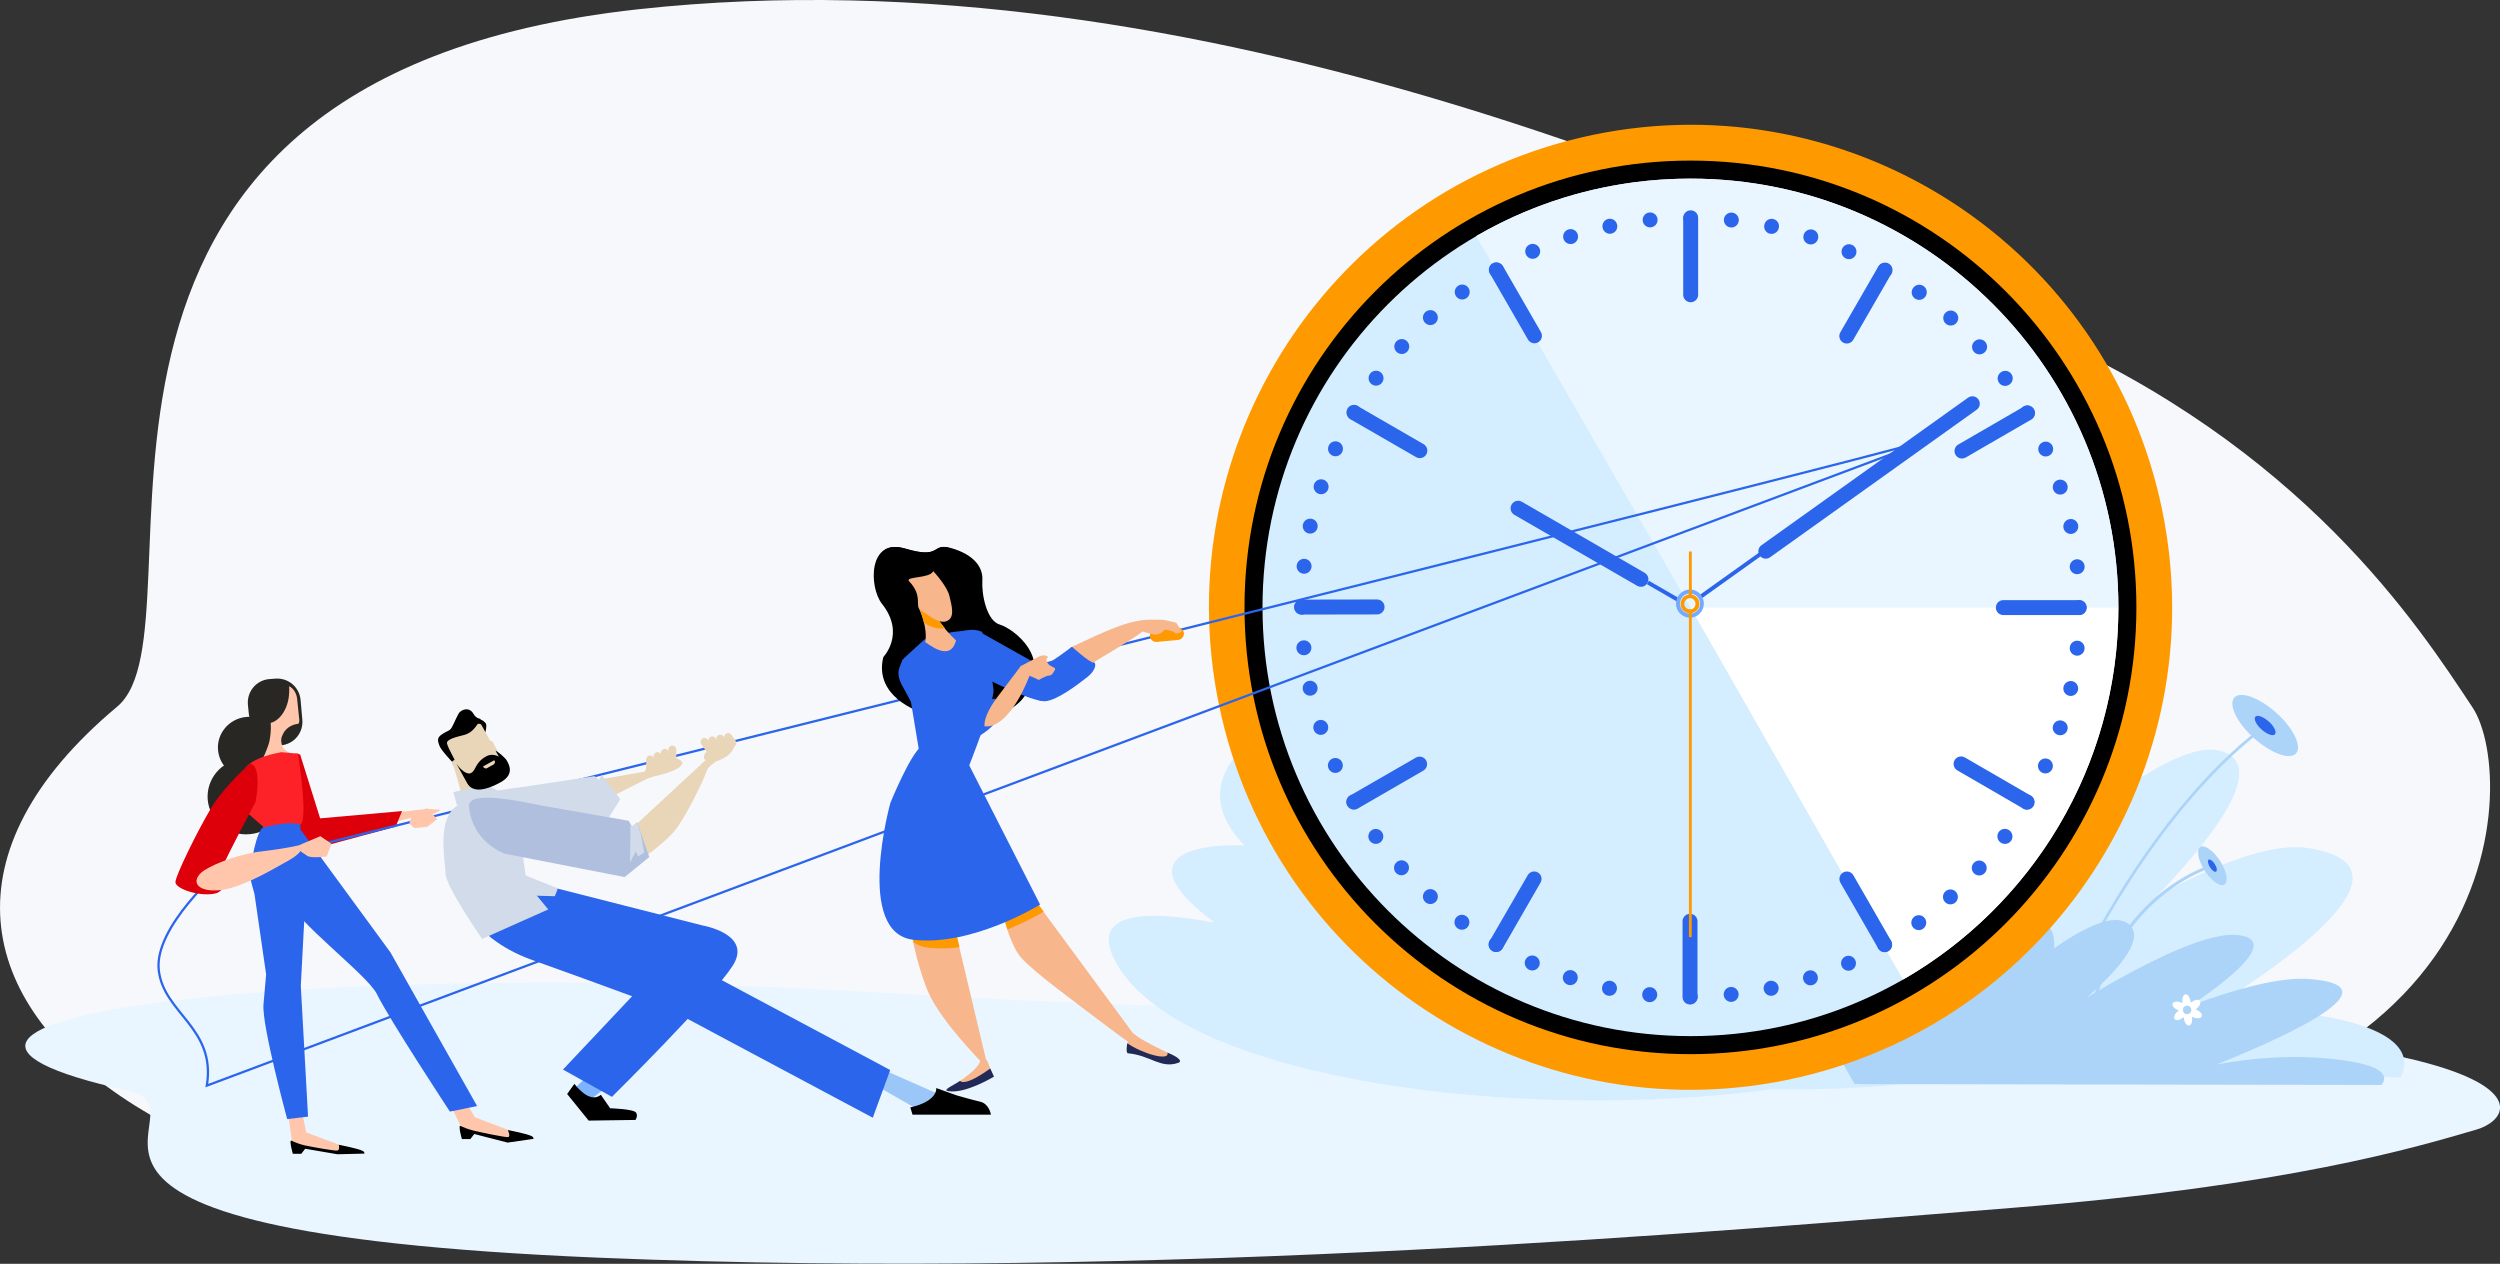 <svg width="362" height="183" viewBox="0 0 362 183" fill="none" xmlns="http://www.w3.org/2000/svg">
<rect x="0" y="0" width="362" height="183" fill="#333333" stroke="none"/>
<g clip-path="url(#clip0_41_6294)">
<path d="M275.808 164.78C250.66 163.92 172.639 162.486 124.535 171.947C35.355 189.434 -33.192 144.266 16.978 102.314C30.999 90.592 -1.367 11.595 92.456 1.338C174.801 -7.645 255.302 30.898 294.408 47.781C333.514 64.663 350.237 90.688 358.026 102.442C364.894 112.762 363.749 167.806 275.808 164.78Z" fill="#F7F8FC"/>
<path d="M281.086 148.056C255.937 147.833 178.075 146.846 130.798 143.915C43.144 138.468 -28.455 147.578 18.567 157.931C31.698 160.83 -6.2 178.222 86.574 182.108C168.028 185.516 251.041 178.094 291.228 174.909C331.415 171.724 349.95 166.086 358.566 163.569C366.133 161.339 368.931 148.821 281.086 148.056Z" fill="#E9F6FF"/>
<path d="M286.745 140.475C296.601 134.359 289.034 131.429 279.909 130.855C284.424 126.236 281.785 121.363 271.007 115.342C266.175 112.635 260.197 113.591 254.316 116.234C249.992 106.296 244.046 99.288 236.956 102.378C231.106 104.926 226.719 108.207 223.953 111.839C222.172 110.915 220.265 110.023 218.198 109.195C213.715 107.379 210.345 108.303 207.897 110.915C199.186 104.544 190.284 100.562 184.942 104.162C175.659 110.437 174.323 116.203 180.173 122.414C171.08 122.127 164.181 124.93 175.881 133.595C165.103 131.556 157.377 132.257 161.829 139.774C171.78 156.498 220.138 162.55 256.446 157.74C279.305 157.963 298.381 154.65 302.197 146.75C305.026 140.953 297.046 139.679 286.65 140.411L286.745 140.475Z" fill="#D4EDFF"/>
<path d="M347.597 156.052C349.251 152.771 347.28 149.776 339.681 147.833C331.351 145.731 323.371 146.432 316.821 148.152C332.4 138.755 350.618 125.345 334.181 122.796C329.062 122 321.114 124.962 312.275 129.804C322.195 119.452 327.727 110.787 321.813 108.812C316.345 106.965 304.994 115.215 292.881 126.332C299.812 116.84 303.882 108.462 300.861 104.257C298.413 100.817 293.04 104.321 286.808 111.042C287.158 104.863 285.314 101.04 280.958 101.55C276.857 102.028 273.455 109.035 270.975 117.477C267.224 103.939 256.986 95.243 246.494 98.715C234.159 102.824 243.601 135.283 248.879 150.764L347.566 156.052H347.597Z" fill="#D4EDFF"/>
<path d="M344.832 157.135C346.072 155.542 344.546 154.172 338.632 153.44C332.178 152.643 326.042 153.185 320.955 154.141C332.909 149.331 346.835 142.578 334.117 141.749C330.143 141.495 324.039 143.087 317.267 145.572C324.834 140.443 328.999 136.239 324.42 135.442C320.16 134.71 311.48 138.883 302.229 144.393C307.506 139.743 310.558 135.697 308.206 133.786C306.266 132.225 302.165 134.009 297.428 137.322C297.65 134.391 296.188 132.639 292.818 132.99C289.67 133.308 287.095 136.685 285.283 140.73C282.262 134.423 274.282 130.569 266.207 132.48C256.732 134.71 264.331 149.808 268.559 156.976L344.864 157.103L344.832 157.135Z" fill="#ACD4F8"/>
<path d="M297.364 148.407L296.982 148.248C300.957 139.169 307.729 126.014 317.394 114.897C323.18 108.271 327.313 105.468 327.377 105.436L327.599 105.786C327.599 105.786 323.435 108.59 317.68 115.183C312.37 121.267 304.517 132.002 297.332 148.407H297.364Z" fill="#ACD4F8"/>
<path d="M302.864 147.26L302.451 147.165C304.422 137.831 309.159 132.321 312.784 129.39C316.726 126.173 320.223 125.185 320.287 125.154L320.414 125.568C320.414 125.568 316.917 126.555 313.07 129.741C309.509 132.639 304.835 138.054 302.896 147.292L302.864 147.26Z" fill="#ACD4F8"/>
<path d="M329.634 103.238C332.114 105.468 333.354 108.112 332.464 109.099C331.574 110.087 328.839 109.099 326.36 106.869C323.88 104.64 322.64 101.996 323.53 101.008C324.42 100.021 327.154 101.008 329.634 103.238Z" fill="#ACD4F8"/>
<path d="M328.521 104.48C329.316 105.181 329.698 106.041 329.412 106.328C329.125 106.646 328.267 106.328 327.472 105.627C326.677 104.926 326.296 104.066 326.582 103.78C326.868 103.461 327.727 103.78 328.521 104.48Z" fill="#2B65EC"/>
<path d="M321.463 124.644C322.417 126.141 322.703 127.702 322.099 128.084C321.495 128.466 320.223 127.574 319.238 126.077C318.284 124.58 317.998 123.019 318.602 122.637C319.206 122.255 320.478 123.147 321.463 124.644Z" fill="#ACD4F8"/>
<path d="M320.7 125.122C321.018 125.599 321.082 126.077 320.891 126.205C320.7 126.332 320.287 126.045 320.001 125.568C319.715 125.09 319.619 124.612 319.81 124.485C320.001 124.357 320.414 124.644 320.7 125.122Z" fill="#2B65EC"/>
<path d="M315.391 146.4C315.391 146.4 315.486 146.336 315.518 146.304C315.518 146.304 315.486 146.304 315.455 146.304C314.851 146.081 314.469 145.635 314.596 145.317C314.723 144.998 315.296 144.935 315.868 145.19C315.932 145.19 315.963 145.221 316.027 145.253C316.027 145.253 316.027 145.221 316.027 145.19C315.932 144.552 316.122 144.011 316.44 143.979C316.758 143.915 317.108 144.393 317.203 145.03C317.203 145.094 317.203 145.126 317.203 145.19C317.203 145.19 317.235 145.19 317.267 145.158C317.776 144.775 318.316 144.648 318.539 144.903C318.729 145.158 318.539 145.699 318.03 146.081C317.998 146.113 317.935 146.145 317.903 146.177C317.903 146.177 317.935 146.177 317.966 146.177C318.57 146.4 318.92 146.846 318.825 147.164C318.698 147.483 318.125 147.547 317.553 147.292C317.489 147.292 317.458 147.26 317.394 147.228C317.394 147.228 317.394 147.26 317.394 147.292C317.489 147.929 317.299 148.47 316.981 148.502C316.663 148.566 316.313 148.088 316.218 147.451C316.218 147.387 316.218 147.356 316.218 147.292C316.218 147.292 316.186 147.292 316.154 147.324C315.645 147.706 315.105 147.833 314.882 147.579C314.692 147.324 314.882 146.782 315.391 146.4ZM316.79 146.846C317.14 146.782 317.362 146.464 317.299 146.145C317.235 145.795 316.917 145.572 316.599 145.635C316.249 145.699 316.027 146.018 316.091 146.336C316.154 146.687 316.472 146.91 316.79 146.846Z" fill="white"/>
<path d="M260.665 155.958C298.16 147.174 321.45 109.6 312.683 72.033C303.916 34.466 266.413 11.133 228.917 19.916C191.421 28.7 168.132 66.274 176.899 103.841C185.666 141.408 223.169 164.741 260.665 155.958Z" fill="#FF9900"/>
<path d="M309.35 87.948C309.35 123.656 280.45 152.643 244.778 152.643C209.105 152.643 180.205 123.688 180.205 87.948C180.205 52.208 209.105 23.253 244.778 23.253C280.45 23.253 309.35 52.208 309.35 87.948Z" fill="black"/>
<path d="M306.743 87.948C306.743 122.255 278.988 150.031 244.778 150.031C210.568 150.031 182.812 122.223 182.812 87.948C182.812 53.674 210.568 25.865 244.778 25.865C278.988 25.865 306.743 53.674 306.743 87.948Z" fill="#D4EDFF"/>
<path d="M306.743 87.948C306.743 53.642 278.988 25.865 244.778 25.865C233.459 25.865 222.872 28.891 213.748 34.179L244.778 87.948H306.743Z" fill="#E9F6FF"/>
<path d="M244.778 87.948L275.554 141.845C294.185 131.142 306.743 111.01 306.743 87.948H244.778Z" fill="white"/>
<path d="M243.729 31.535C243.729 32.132 244.212 32.618 244.809 32.618C245.406 32.618 245.89 32.132 245.89 31.535C245.89 30.938 245.406 30.452 244.809 30.452C244.212 30.452 243.729 30.938 243.729 31.535Z" fill="#2B65EC"/>
<path d="M245.89 42.686V31.692C245.89 31.095 245.406 30.611 244.809 30.611C244.212 30.611 243.729 31.095 243.729 31.692V42.686C243.729 43.283 244.212 43.767 244.809 43.767C245.406 43.767 245.89 43.283 245.89 42.686Z" fill="#2B65EC"/>
<path d="M223.127 48.086C223.425 48.603 223.247 49.265 222.73 49.564C222.211 49.863 221.548 49.685 221.25 49.166L215.781 39.672C215.483 39.154 215.661 38.492 216.178 38.193C216.697 37.894 217.359 38.072 217.658 38.591L223.127 48.086Z" fill="#2B65EC"/>
<path d="M206.133 64.312C206.651 64.612 206.829 65.274 206.531 65.792C206.232 66.312 205.568 66.491 205.049 66.191L195.564 60.723C195.037 60.419 194.86 59.745 195.17 59.222C195.475 58.707 196.137 58.533 196.655 58.833L206.133 64.312Z" fill="#2B65EC"/>
<path d="M199.398 86.803L188.465 86.822C187.867 86.823 187.383 87.309 187.384 87.907C187.385 88.505 187.871 88.989 188.469 88.988L199.402 88.969C200 88.968 200.484 88.482 200.483 87.884C200.482 87.286 199.996 86.802 199.398 86.803Z" fill="#2B65EC"/>
<path d="M205.017 109.705C205.536 109.406 206.2 109.584 206.499 110.104C206.797 110.623 206.62 111.285 206.102 111.584L196.623 117.064C196.105 117.363 195.443 117.19 195.138 116.675C194.829 116.152 195.006 115.477 195.532 115.173L205.017 109.705Z" fill="#2B65EC"/>
<path d="M221.219 126.723C221.517 126.209 222.176 126.035 222.688 126.336C223.195 126.634 223.367 127.284 223.073 127.793L217.594 137.307C217.296 137.825 216.633 138.003 216.116 137.704C215.598 137.405 215.421 136.743 215.72 136.225L221.219 126.723Z" fill="#2B65EC"/>
<path d="M245.795 144.363V133.402C245.795 132.805 245.311 132.321 244.714 132.321C244.117 132.321 243.633 132.805 243.633 133.402V144.363C243.633 144.96 244.117 145.444 244.714 145.444C245.311 145.444 245.795 144.96 245.795 144.363Z" fill="#2B65EC"/>
<path d="M273.828 136.228L268.363 126.733C268.065 126.216 267.404 126.038 266.887 126.337C266.37 126.636 266.192 127.298 266.49 127.815L271.955 137.31C272.253 137.827 272.913 138.005 273.431 137.706C273.948 137.407 274.126 136.745 273.828 136.228Z" fill="#2B65EC"/>
<path d="M283.419 111.552C282.903 111.252 282.725 110.591 283.023 110.073C283.322 109.553 283.987 109.375 284.506 109.676L294.012 115.183C294.529 115.482 294.706 116.144 294.409 116.661C294.109 117.181 293.445 117.36 292.926 117.059L283.419 111.552Z" fill="#2B65EC"/>
<path d="M301.018 86.897H290.085C289.487 86.897 289.002 87.382 289.002 87.98C289.002 88.578 289.487 89.063 290.085 89.063H301.018C301.616 89.063 302.101 88.578 302.101 87.98C302.101 87.382 301.616 86.897 301.018 86.897Z" fill="#2B65EC"/>
<path d="M293.047 58.873L283.552 64.372C283.035 64.672 282.858 65.335 283.157 65.852C283.455 66.37 284.117 66.547 284.634 66.248L294.129 60.749C294.646 60.449 294.824 59.786 294.525 59.269C294.226 58.751 293.564 58.574 293.047 58.873Z" fill="#2B65EC"/>
<path d="M271.952 38.633L266.479 48.122C266.18 48.64 266.358 49.302 266.874 49.601C267.391 49.9 268.052 49.723 268.351 49.206L273.824 39.716C274.122 39.199 273.945 38.537 273.428 38.238C272.911 37.938 272.25 38.115 271.952 38.633Z" fill="#2B65EC"/>
<path d="M237.862 31.955C237.924 32.549 238.456 32.982 239.049 32.919C239.643 32.857 240.074 32.323 240.012 31.729C239.95 31.136 239.418 30.703 238.824 30.765C238.23 30.827 237.8 31.361 237.862 31.955Z" fill="#2B65EC"/>
<path d="M234.163 32.56C234.283 33.138 233.914 33.705 233.336 33.828C232.755 33.951 232.184 33.579 232.063 32.998L232.056 32.963C231.935 32.385 232.305 31.818 232.883 31.695C233.464 31.572 234.034 31.944 234.156 32.526L234.163 32.56Z" fill="#2B65EC"/>
<path d="M226.396 34.593C226.58 35.161 227.191 35.473 227.759 35.287C228.326 35.102 228.636 34.49 228.451 33.922C228.266 33.354 227.656 33.042 227.088 33.228C226.521 33.413 226.211 34.026 226.396 34.593Z" fill="#2B65EC"/>
<path d="M220.947 36.836C221.19 37.382 221.829 37.628 222.375 37.385C222.92 37.141 223.164 36.5 222.922 35.954C222.679 35.409 222.039 35.163 221.494 35.406C220.949 35.65 220.704 36.291 220.947 36.836Z" fill="#2B65EC"/>
<path d="M217.603 38.542C217.897 39.054 217.724 39.708 217.215 40.007C216.704 40.307 216.046 40.137 215.744 39.627L215.732 39.607C215.427 39.091 215.601 38.426 216.12 38.126C216.635 37.829 217.294 38.006 217.591 38.522L217.603 38.542Z" fill="#2B65EC"/>
<path d="M212.604 41.65C212.954 42.133 212.848 42.809 212.366 43.161C211.882 43.513 211.204 43.405 210.853 42.921C210.502 42.438 210.609 41.762 211.091 41.411C211.574 41.059 212.252 41.166 212.604 41.65Z" fill="#2B65EC"/>
<path d="M206.316 46.713C206.715 47.158 207.398 47.194 207.842 46.794C208.286 46.394 208.322 45.709 207.923 45.265C207.524 44.82 206.84 44.784 206.396 45.184C205.953 45.584 205.917 46.269 206.316 46.713Z" fill="#2B65EC"/>
<path d="M203.71 49.382C204.145 49.783 204.177 50.46 203.781 50.9C203.385 51.342 202.705 51.381 202.26 50.988C201.81 50.59 201.771 49.901 202.173 49.454C202.576 49.006 203.267 48.974 203.71 49.382Z" fill="#2B65EC"/>
<path d="M198.614 55.634C199.095 55.988 199.772 55.884 200.125 55.402C200.478 54.92 200.374 54.242 199.893 53.888C199.412 53.534 198.735 53.638 198.382 54.12C198.029 54.602 198.132 55.28 198.614 55.634Z" fill="#2B65EC"/>
<path d="M196.596 58.771C197.113 59.07 197.291 59.732 196.993 60.25C196.694 60.769 196.031 60.948 195.512 60.649C194.995 60.35 194.817 59.688 195.115 59.17C195.414 58.651 196.078 58.472 196.596 58.771Z" fill="#2B65EC"/>
<path d="M192.938 65.974C193.483 66.218 194.123 65.972 194.366 65.427C194.609 64.881 194.365 64.24 193.82 63.996C193.275 63.752 192.635 63.998 192.392 64.543C192.149 65.089 192.393 65.73 192.938 65.974Z" fill="#2B65EC"/>
<path d="M190.961 71.512C191.529 71.698 192.14 71.387 192.325 70.82C192.511 70.252 192.202 69.64 191.635 69.453C191.067 69.267 190.456 69.578 190.271 70.145C190.085 70.713 190.394 71.325 190.961 71.512Z" fill="#2B65EC"/>
<path d="M189.493 77.243C190.077 77.367 190.651 76.993 190.776 76.409C190.9 75.825 190.528 75.249 189.944 75.124C189.36 74.999 188.786 75.373 188.661 75.957C188.537 76.541 188.909 77.118 189.493 77.243Z" fill="#2B65EC"/>
<path d="M188.718 83.073C189.311 83.138 189.845 82.707 189.909 82.113C189.973 81.519 189.544 80.984 188.95 80.92C188.357 80.856 187.823 81.287 187.759 81.88C187.695 82.474 188.124 83.009 188.718 83.073Z" fill="#2B65EC"/>
<path d="M187.422 87.916C187.422 88.513 187.906 88.999 188.503 88.999C189.1 88.999 189.584 88.513 189.584 87.916C189.584 87.319 189.1 86.833 188.503 86.833C187.906 86.833 187.422 87.319 187.422 87.916Z" fill="#2B65EC"/>
<path d="M188.678 92.728C189.277 92.657 189.825 93.09 189.887 93.69C189.948 94.284 189.509 94.815 188.916 94.876C188.323 94.938 187.785 94.507 187.723 93.914C187.662 93.326 188.091 92.797 188.678 92.728Z" fill="#2B65EC"/>
<path d="M188.649 99.877C188.771 100.462 189.344 100.838 189.929 100.716C190.513 100.594 190.888 100.019 190.766 99.434C190.644 98.85 190.071 98.473 189.486 98.596C188.902 98.718 188.527 99.293 188.649 99.877Z" fill="#2B65EC"/>
<path d="M190.219 105.662C190.403 106.23 191.013 106.542 191.581 106.357C192.148 106.173 192.459 105.561 192.275 104.993C192.091 104.425 191.481 104.112 190.913 104.297C190.345 104.482 190.035 105.094 190.219 105.662Z" fill="#2B65EC"/>
<path d="M192.371 111.277C192.612 111.823 193.251 112.071 193.797 111.829C194.343 111.587 194.59 110.947 194.349 110.401C194.107 109.854 193.469 109.606 192.923 109.848C192.377 110.09 192.13 110.73 192.371 111.277Z" fill="#2B65EC"/>
<path d="M195.48 115.184C195.999 114.885 196.663 115.064 196.961 115.583C197.259 116.101 197.082 116.763 196.564 117.062C196.046 117.361 195.382 117.182 195.084 116.663C194.786 116.145 194.963 115.483 195.48 115.184Z" fill="#2B65EC"/>
<path d="M198.343 121.747C198.692 122.231 199.368 122.34 199.852 121.99C200.336 121.64 200.444 120.962 200.095 120.478C199.746 119.993 199.07 119.884 198.586 120.234C198.102 120.585 197.993 121.262 198.343 121.747Z" fill="#2B65EC"/>
<path d="M202.233 124.841C202.675 124.45 203.351 124.489 203.746 124.928C204.143 125.37 204.107 126.049 203.667 126.446L203.651 126.461C203.206 126.863 202.518 126.824 202.121 126.374C201.729 125.928 201.771 125.249 202.216 124.856L202.233 124.841Z" fill="#2B65EC"/>
<path d="M206.391 130.626C206.833 131.028 207.517 130.994 207.918 130.552C208.319 130.109 208.286 129.424 207.844 129.022C207.401 128.62 206.718 128.653 206.317 129.096C205.916 129.539 205.949 130.224 206.391 130.626Z" fill="#2B65EC"/>
<path d="M211.051 134.421C211.534 134.772 212.21 134.665 212.561 134.181C212.912 133.698 212.805 133.02 212.322 132.669C211.839 132.317 211.163 132.424 210.812 132.908C210.462 133.391 210.568 134.069 211.051 134.421Z" fill="#2B65EC"/>
<path d="M215.686 136.224C215.984 135.705 216.648 135.526 217.166 135.825C217.684 136.124 217.861 136.786 217.563 137.304C217.265 137.823 216.601 138.002 216.082 137.703C215.565 137.404 215.388 136.742 215.686 136.224Z" fill="#2B65EC"/>
<path d="M220.877 138.992C221.12 138.454 221.755 138.212 222.298 138.445C222.854 138.684 223.113 139.335 222.864 139.888C222.621 140.426 221.986 140.668 221.443 140.435C220.887 140.196 220.628 139.544 220.877 138.992Z" fill="#2B65EC"/>
<path d="M226.356 141.216C226.539 140.649 227.147 140.337 227.714 140.521C228.286 140.706 228.597 141.323 228.404 141.892L228.397 141.915C228.207 142.476 227.601 142.779 227.038 142.594C226.475 142.409 226.167 141.803 226.349 141.238L226.356 141.216Z" fill="#2B65EC"/>
<path d="M231.998 142.871C232.12 142.287 232.693 141.912 233.277 142.035C233.867 142.158 234.242 142.74 234.11 143.328L234.105 143.35C233.976 143.928 233.406 144.294 232.827 144.171C232.245 144.047 231.872 143.476 231.994 142.894L231.998 142.871Z" fill="#2B65EC"/>
<path d="M237.799 143.916C237.86 143.319 238.394 142.882 238.991 142.944C239.588 143.005 240.022 143.541 239.961 144.138C239.899 144.735 239.365 145.171 238.768 145.11C238.171 145.048 237.737 144.513 237.799 143.916Z" fill="#2B65EC"/>
<path d="M243.697 144.311C243.697 143.723 244.174 143.246 244.762 143.246C245.35 143.246 245.827 143.723 245.827 144.311V144.347C245.827 144.936 245.35 145.412 244.762 145.412C244.174 145.412 243.697 144.936 243.697 144.347V144.311Z" fill="#2B65EC"/>
<path d="M249.596 144.103C249.657 144.697 250.188 145.131 250.782 145.07C251.376 145.009 251.808 144.476 251.747 143.882C251.686 143.288 251.155 142.854 250.561 142.916C249.967 142.977 249.535 143.51 249.596 144.103Z" fill="#2B65EC"/>
<path d="M255.396 143.325C255.274 142.737 255.65 142.159 256.238 142.036C256.827 141.913 257.404 142.292 257.527 142.881C257.649 143.469 257.273 144.047 256.685 144.17C256.096 144.293 255.519 143.914 255.396 143.325Z" fill="#2B65EC"/>
<path d="M261.128 141.903C260.947 141.342 261.253 140.741 261.813 140.557C262.377 140.371 262.984 140.68 263.167 141.245L263.177 141.277C263.358 141.838 263.052 142.439 262.492 142.623C261.928 142.809 261.321 142.5 261.138 141.935L261.128 141.903Z" fill="#2B65EC"/>
<path d="M266.675 139.917C266.916 140.464 267.555 140.711 268.101 140.469C268.647 140.226 268.893 139.586 268.651 139.04C268.41 138.494 267.771 138.246 267.225 138.488C266.679 138.731 266.433 139.371 266.675 139.917Z" fill="#2B65EC"/>
<path d="M271.96 137.336C271.662 136.818 271.839 136.156 272.357 135.857C272.875 135.558 273.539 135.737 273.838 136.256C274.135 136.774 273.958 137.436 273.441 137.735C272.922 138.034 272.259 137.855 271.96 137.336Z" fill="#2B65EC"/>
<path d="M276.961 134.232C277.309 134.717 277.985 134.829 278.47 134.48C278.955 134.131 279.065 133.454 278.717 132.968C278.369 132.483 277.693 132.372 277.209 132.72C276.724 133.069 276.613 133.746 276.961 134.232Z" fill="#2B65EC"/>
<path d="M281.615 130.594C282.013 131.04 282.697 131.078 283.142 130.679C283.587 130.281 283.625 129.596 283.227 129.15C282.83 128.704 282.146 128.666 281.701 129.064C281.256 129.463 281.218 130.148 281.615 130.594Z" fill="#2B65EC"/>
<path d="M285.868 126.49C285.423 126.087 285.391 125.398 285.797 124.956C286.198 124.518 286.877 124.486 287.318 124.884C287.758 125.28 287.797 125.957 287.405 126.402C287.007 126.854 286.315 126.894 285.868 126.49Z" fill="#2B65EC"/>
<path d="M289.671 121.985C289.184 121.628 289.073 120.937 289.433 120.453C289.792 119.971 290.483 119.877 290.964 120.237C291.441 120.593 291.551 121.272 291.202 121.753C290.848 122.241 290.157 122.341 289.671 121.985Z" fill="#2B65EC"/>
<path d="M292.988 117.101C292.458 116.8 292.277 116.123 292.587 115.6C292.891 115.087 293.552 114.914 294.069 115.213C294.589 115.513 294.769 116.178 294.469 116.698C294.171 117.217 293.508 117.396 292.988 117.101Z" fill="#2B65EC"/>
<path d="M295.732 111.897C296.277 112.142 296.917 111.898 297.161 111.353C297.405 110.808 297.163 110.166 296.618 109.921C296.073 109.676 295.433 109.92 295.189 110.465C294.945 111.01 295.188 111.652 295.732 111.897Z" fill="#2B65EC"/>
<path d="M297.975 106.405C297.41 106.222 297.101 105.615 297.286 105.05C297.47 104.489 298.073 104.182 298.635 104.364L298.661 104.372C299.226 104.555 299.535 105.162 299.35 105.726C299.166 106.288 298.563 106.595 298 106.413L297.975 106.405Z" fill="#2B65EC"/>
<path d="M299.619 100.753C299.04 100.63 298.671 100.054 298.792 99.475C298.915 98.887 299.498 98.506 300.084 98.639C300.656 98.769 301.016 99.343 300.894 99.917C300.772 100.498 300.199 100.876 299.619 100.753Z" fill="#2B65EC"/>
<path d="M300.662 94.939C300.07 94.878 299.64 94.339 299.701 93.747C299.761 93.153 300.293 92.713 300.887 92.775C301.472 92.836 301.9 93.365 301.848 93.951C301.795 94.551 301.261 95.001 300.662 94.939Z" fill="#2B65EC"/>
<path d="M300.003 87.98C300.003 88.577 300.487 89.063 301.084 89.063C301.681 89.063 302.165 88.577 302.165 87.98C302.165 87.383 301.681 86.897 301.084 86.897C300.487 86.897 300.003 87.383 300.003 87.98Z" fill="#2B65EC"/>
<path d="M300.9 83.138C300.302 83.208 299.761 82.773 299.7 82.174C299.639 81.581 300.069 81.049 300.661 80.987C301.248 80.926 301.776 81.349 301.846 81.936C301.916 82.528 301.493 83.068 300.9 83.138Z" fill="#2B65EC"/>
<path d="M300.089 77.292C299.499 77.424 298.916 77.046 298.792 76.455C298.671 75.871 299.043 75.298 299.626 75.174C300.205 75.051 300.776 75.418 300.907 75.995C301.039 76.578 300.673 77.161 300.089 77.292Z" fill="#2B65EC"/>
<path d="M297.293 70.872C297.479 71.439 298.09 71.75 298.657 71.564C299.224 71.378 299.534 70.765 299.348 70.198C299.163 69.63 298.552 69.319 297.984 69.505C297.417 69.692 297.108 70.304 297.293 70.872Z" fill="#2B65EC"/>
<path d="M296.663 66.002C296.121 66.247 295.48 66.007 295.236 65.465C294.99 64.918 295.24 64.275 295.789 64.035C296.327 63.801 296.955 64.039 297.2 64.572C297.448 65.114 297.206 65.756 296.663 66.002Z" fill="#2B65EC"/>
<path d="M292.61 60.329C292.909 60.847 293.571 61.024 294.087 60.725C294.604 60.425 294.781 59.762 294.482 59.245C294.183 58.728 293.522 58.55 293.005 58.85C292.488 59.149 292.312 59.812 292.61 60.329Z" fill="#2B65EC"/>
<path d="M289.728 53.905L289.704 53.923C289.221 54.275 289.114 54.953 289.465 55.436C289.817 55.92 290.493 56.026 290.976 55.674L291.001 55.656C291.484 55.304 291.59 54.627 291.239 54.143C290.888 53.659 290.211 53.553 289.728 53.905Z" fill="#2B65EC"/>
<path d="M287.358 51.036C286.915 51.437 286.229 51.401 285.829 50.957C285.424 50.507 285.467 49.812 285.924 49.416L285.942 49.401C286.388 49.014 287.061 49.056 287.455 49.495C287.853 49.938 287.818 50.62 287.376 51.02L287.358 51.036Z" fill="#2B65EC"/>
<path d="M283.277 46.78C282.875 47.227 282.186 47.262 281.74 46.859C281.292 46.454 281.26 45.762 281.668 45.317C282.068 44.881 282.745 44.846 283.189 45.238C283.641 45.638 283.681 46.331 283.277 46.78Z" fill="#2B65EC"/>
<path d="M278.777 42.976C278.42 43.464 277.734 43.567 277.249 43.206C276.769 42.847 276.67 42.167 277.028 41.687L277.042 41.668C277.397 41.19 278.072 41.087 278.553 41.438C279.039 41.792 279.145 42.472 278.791 42.957L278.777 42.976Z" fill="#2B65EC"/>
<path d="M272.414 40.045C272.931 40.345 273.593 40.167 273.892 39.65C274.19 39.133 274.014 38.47 273.498 38.17C272.981 37.871 272.319 38.048 272.021 38.565C271.722 39.082 271.898 39.745 272.414 40.045Z" fill="#2B65EC"/>
<path d="M267.296 37.435C267.841 37.678 268.48 37.433 268.723 36.887C268.966 36.342 268.722 35.7 268.177 35.457C267.632 35.213 266.992 35.459 266.749 36.004C266.506 36.55 266.751 37.191 267.296 37.435Z" fill="#2B65EC"/>
<path d="M263.231 34.648C263.048 35.216 262.439 35.527 261.872 35.344C261.3 35.159 260.99 34.542 261.183 33.972L261.19 33.95C261.38 33.389 261.986 33.086 262.549 33.271C263.112 33.456 263.42 34.062 263.238 34.626L263.231 34.648Z" fill="#2B65EC"/>
<path d="M257.563 33.034C257.437 33.6 256.882 33.962 256.313 33.85C255.723 33.733 255.345 33.154 255.476 32.568L255.487 32.521C255.613 31.955 256.168 31.593 256.737 31.705C257.327 31.822 257.705 32.401 257.574 32.987L257.563 33.034Z" fill="#2B65EC"/>
<path d="M250.591 32.939C251.185 32.999 251.715 32.563 251.775 31.97C251.834 31.375 251.401 30.843 250.807 30.784C250.213 30.724 249.683 31.159 249.624 31.753C249.564 32.347 249.997 32.879 250.591 32.939Z" fill="#2B65EC"/>
<path d="M238.15 82.947C238.668 83.246 238.845 83.908 238.547 84.426C238.248 84.946 237.584 85.125 237.065 84.825L219.28 74.548C218.755 74.244 218.578 73.57 218.887 73.047C219.192 72.532 219.855 72.359 220.373 72.658L238.15 82.947Z" fill="#2B65EC"/>
<path d="M238.756 84.095L238.47 84.592L242.987 87.201L243.273 86.704L238.756 84.095Z" fill="#2B65EC"/>
<path d="M256.305 80.696C255.822 81.042 255.149 80.928 254.806 80.443C254.464 79.961 254.577 79.293 255.058 78.95L284.978 57.581C285.461 57.236 286.134 57.349 286.477 57.834C286.819 58.317 286.706 58.984 286.225 59.328L256.305 80.696Z" fill="#2B65EC"/>
<path d="M246.367 86.674L246.049 86.196L255.238 79.634L255.556 80.112L246.367 86.674Z" fill="#2B65EC"/>
<path d="M244.714 89.445C243.601 89.445 242.679 88.522 242.679 87.407C242.679 86.292 243.569 85.368 244.714 85.368C245.859 85.368 246.717 86.292 246.717 87.407C246.717 88.522 245.795 89.445 244.714 89.445ZM244.714 85.942C243.887 85.942 243.251 86.611 243.251 87.407C243.251 88.203 243.919 88.872 244.714 88.872C245.509 88.872 246.176 88.203 246.176 87.407C246.176 86.611 245.509 85.942 244.714 85.942Z" fill="#73A9FF"/>
<path d="M244.714 88.808C243.951 88.808 243.347 88.171 243.347 87.439C243.347 86.706 243.983 86.069 244.714 86.069C245.445 86.069 246.081 86.674 246.081 87.439C246.081 88.203 245.477 88.808 244.714 88.808ZM244.714 86.61C244.269 86.61 243.887 86.993 243.887 87.439C243.887 87.885 244.237 88.235 244.714 88.235C245.191 88.235 245.509 87.885 245.509 87.439C245.509 86.993 245.159 86.61 244.714 86.61Z" fill="#FF9900"/>
<path d="M244.968 88.617H244.555V135.697H244.968V88.617Z" fill="#FF9900"/>
<path d="M244.968 79.857H244.555V86.324H244.968V79.857Z" fill="#FF9900"/>
<path d="M59.708 117.349L62.029 117.126L63.809 117.254C63.809 117.254 62.951 118.082 60.916 118.177C59.994 118.241 57.26 119.006 57.26 119.006L57.387 117.604L59.708 117.381V117.349Z" fill="#FFC6AC"/>
<path d="M43.462 109.258L46.355 118.496L58.214 117.445L57.292 119.706L45.02 123.019C45.02 123.019 41.459 117.063 41.586 116.011C41.713 114.96 41.045 108.08 43.43 109.258H43.462Z" fill="#DD000B"/>
<path d="M41.172 157.74L42.38 165.831L48.23 166.691L51.283 166.563L44.352 163.983L42.985 157.612L41.172 157.74Z" fill="#FFC6AC"/>
<path d="M42.412 167.073H43.62L44.193 166.34L48.866 167.137L52.777 167.041C52.777 167.041 52.777 166.786 52.586 166.691C51.982 166.309 49.057 165.767 49.057 165.767C49.057 165.767 49.248 166.5 48.866 166.595C48.517 166.691 44.892 166.022 44.034 165.831C42.571 165.449 42.19 165.098 42.126 165.162C41.904 165.353 42.412 167.105 42.412 167.105V167.073Z" fill="black"/>
<path d="M63.364 156.211L67.052 163.76L73.57 164.971L75.923 164.493L68.769 161.785L65.399 156.147L63.364 156.211Z" fill="#FFC6AC"/>
<path d="M66.893 164.939H68.101L68.674 164.206L73.506 165.448L77.258 164.907C77.258 164.907 77.258 164.652 77.067 164.557C76.463 164.174 73.538 163.633 73.538 163.633C73.538 163.633 73.983 164.588 73.57 164.652C73.188 164.716 69.373 163.919 68.515 163.696C67.052 163.314 66.671 162.964 66.607 163.028C66.385 163.219 66.893 164.971 66.893 164.971V164.939Z" fill="black"/>
<path d="M40.569 107.825C40.791 110.246 38.947 112.412 36.467 112.635C33.987 112.858 31.794 111.074 31.571 108.621C31.348 106.2 33.192 104.034 35.672 103.811C38.152 103.588 40.346 105.372 40.569 107.825Z" fill="#282723"/>
<path d="M43.78 104.226C43.939 106.105 42.572 107.761 40.696 107.921L39.71 106.392C37.834 106.551 36.181 105.181 36.022 103.302L35.895 102.028C35.736 100.148 37.103 98.492 38.979 98.333L39.837 98.269C41.713 98.11 43.366 99.479 43.525 101.359L43.78 104.226Z" fill="#282723"/>
<path d="M41.872 99.352C41.872 99.67 41.904 99.989 41.872 100.307C41.777 102.505 40.632 104.289 39.202 104.671C39.265 105.659 39.17 106.551 39.011 107.347C38.82 108.239 37.93 110.15 37.93 110.15C37.834 111.679 40.06 112.571 42.285 112.762C42.858 112.794 43.43 109.895 42.222 109.195C41.65 108.876 41.045 108.43 40.918 108.143C40.505 107.029 40.791 106.678 41.141 105.977C41.84 104.958 43.017 104.831 43.017 104.831C43.144 104.831 43.239 104.767 43.303 104.671C43.335 104.448 43.366 104.194 43.303 103.939L43.017 101.136C42.921 100.371 42.508 99.702 41.872 99.352Z" fill="#FFC6AC"/>
<path d="M41.236 114.833C41.49 117.859 39.233 120.535 36.149 120.79C33.065 121.076 30.363 118.846 30.077 115.82C29.822 112.794 32.08 110.119 35.164 109.864C38.248 109.577 40.95 111.807 41.236 114.833Z" fill="#282723"/>
<path d="M279.941 63.484C277.175 64.886 32.016 125.854 32.016 125.854C32.016 125.854 22.287 134.2 22.987 140.475C23.686 146.75 31.317 148.821 29.949 157.198L279.941 63.484Z" stroke="#2B65EC" stroke-width="0.33" stroke-miterlimit="10"/>
<path d="M88.513 115.374L94.013 112.603L94.14 111.584L86.732 112.89L88.513 115.374Z" fill="#E9D6B8"/>
<path d="M75.51 113.973L86.097 112.38L86.733 112.921L87.114 112.221L89.817 115.725L87.782 118.974L73.284 120.885C73.284 120.885 69.119 120.885 67.339 116.84C66.448 114.801 74.619 114.164 75.478 113.973H75.51Z" fill="#D1DBEA"/>
<path d="M69.513 109.983L65.725 111.075L67.429 117.014L71.218 115.922L69.513 109.983Z" fill="#E9D6B8"/>
<path d="M84.793 156.083L83.013 157.771L84.984 159.651L87.496 157.644L84.793 156.083Z" fill="#7EB3FF"/>
<path d="M86.987 158.504L88.354 160.479C88.354 160.479 91.788 160.575 92.106 161.116C92.424 161.626 92.01 162.167 92.01 162.167L85.238 162.263L82.123 158.409L83.172 156.943C83.172 156.943 85.365 159.969 87.019 158.504H86.987Z" fill="black"/>
<path d="M74.683 127.128L101.739 134.009C101.739 134.009 109.02 135.251 106.095 139.838C103.17 144.425 88.608 158.823 88.608 158.823L81.518 154.873L95.666 139.87L73.189 131.333L74.651 127.16L74.683 127.128Z" fill="#2B65EC"/>
<path d="M136.076 158.504L128.064 154.969L127.142 157.358L132.77 160.575C132.77 160.575 137.348 161.499 136.108 158.504H136.076Z" fill="#9AC7F7"/>
<path d="M128.891 154.937L100.181 139.615L74.905 129.613L65.526 128.052C65.526 128.052 67.402 135.569 77.067 139.01C86.733 142.45 97.669 146.527 97.669 146.527L126.379 161.849L128.891 154.968V154.937Z" fill="#2B65EC"/>
<path d="M131.815 160.352L132.133 161.403H143.484C143.484 161.403 143.261 159.842 141.926 159.524C140.559 159.205 138.492 158.6 138.492 158.6L135.567 157.549C135.567 157.549 135.885 159.428 131.815 160.352Z" fill="black"/>
<path d="M74.905 118.145L76.273 127.925L79.388 131.683L69.819 135.952C69.819 135.952 64.509 128.339 64.509 126.459C64.509 124.58 62.824 117.126 67.402 116.202L74.905 118.177V118.145Z" fill="#D1DBEA"/>
<path d="M66.162 116.585L65.653 114.705L70.327 113.559L72.298 114.61L71.885 115.852L66.162 116.585Z" fill="#D1DBEA"/>
<path d="M75.382 126.364C75.541 126.619 80.787 128.625 80.787 128.625L80.342 129.772L76.877 129.677L75.414 126.364H75.382Z" fill="#D1DBEA"/>
<path d="M68.487 104.577L64.924 106.546C64.493 106.784 64.337 107.326 64.574 107.758L67.492 113.057C67.729 113.488 68.27 113.645 68.701 113.407L72.264 111.438C72.695 111.2 72.851 110.658 72.614 110.226L69.696 104.927C69.459 104.495 68.918 104.339 68.487 104.577Z" fill="#E9D6B8"/>
<path d="M70.295 106.009C70.295 106.009 70.486 105.245 70.391 104.862C70.359 104.671 69.85 104.162 69.341 104.162C68.833 104.162 68.737 104.767 68.737 104.767C68.737 104.767 69.564 104.767 69.659 104.894C69.755 105.022 70.295 106.041 70.295 106.041V106.009Z" fill="black"/>
<path d="M65.495 110.341C65.495 110.341 63.841 108.621 63.619 107.952C63.396 107.315 63.237 106.869 63.905 106.391C64.922 105.691 65.081 105.914 65.431 105.308C65.781 104.703 66.289 103.365 66.576 103.11C67.052 102.665 68.006 102.378 68.579 103.397C69.024 104.13 69.596 104.066 69.596 104.098C69.596 104.225 69.469 104.416 69.214 104.767C68.515 105.818 67.975 106.232 67.084 106.455C66.226 106.678 64.573 107.028 64.731 107.666C64.859 108.303 65.876 109.991 65.876 110.15C65.876 110.309 65.685 110.341 65.495 110.309V110.341Z" fill="black"/>
<path d="M67.498 111.297C67.498 111.297 67.498 111.615 67.371 111.711L66.608 112.125C66.608 112.125 66.29 112.125 66.194 111.998L65.431 110.596C65.431 110.596 65.431 110.277 65.558 110.182L66.321 109.768C66.321 109.768 66.639 109.768 66.735 109.895L67.498 111.297Z" fill="#E9D6B8"/>
<path d="M72.076 108.78C72.076 108.78 72.076 109.099 71.949 109.195L71.186 109.609C71.186 109.609 70.868 109.609 70.772 109.481L70.009 108.08C70.009 108.08 70.009 107.761 70.136 107.666L70.9 107.251C70.9 107.251 71.217 107.251 71.313 107.379L72.076 108.78Z" fill="#E9D6B8"/>
<path d="M66.099 110.596C66.099 110.596 67.243 112.667 67.625 113.367C67.974 114.005 68.96 115.215 72.489 113.272C74.588 112.125 73.665 110.628 73.379 110.118C73.157 109.736 72.108 108.812 71.758 108.717L72.235 109.577C72.235 109.577 71.344 108.972 70.359 109.545C68.769 110.437 68.928 111.584 68.197 111.934C67.656 112.221 66.766 111.552 66.099 110.596Z" fill="black"/>
<path d="M70.454 111.265L71.535 110.66C71.535 110.66 71.726 110.405 71.663 110.246L71.567 110.086L69.946 110.978L70.041 111.138C70.041 111.138 70.296 111.329 70.454 111.265Z" fill="#E9D6B8"/>
<path d="M127.873 95.179C127.873 95.179 131.18 91.803 127.714 87.439C125.807 85.018 125.679 77.819 131.084 79.443C136.489 81.068 134.741 78.488 137.793 79.38C140.845 80.272 142.371 81.992 142.244 84.03C142.117 86.101 142.88 89.891 144.755 90.433C146.631 90.974 152.863 95.37 148.062 101.199C143.261 107.029 125.648 104.194 127.905 95.147L127.873 95.179Z" fill="black"/>
<path d="M131.116 79.443C136.203 80.972 134.931 78.743 137.348 79.284C137.125 79.794 136.807 80.303 136.33 80.845C134.486 83.075 130.735 84.221 126.919 84.285C126.57 81.386 127.237 78.297 131.084 79.443H131.116Z" fill="black"/>
<path d="M149.493 129.836L165.962 152.197C165.962 152.197 165.644 152.675 160.525 148.789C155.152 144.712 149.811 140.826 147.903 138.723C145.995 136.621 144.438 130.027 145.042 129.677C145.646 129.358 149.493 129.804 149.493 129.804V129.836Z" fill="#F7B68B"/>
<path d="M130.862 95.338L133.787 112.985L140.273 111.01C140.273 111.01 144.024 101.55 143.865 99.83C143.865 99.511 142.594 91.612 142.117 91.452C140.845 90.943 139.605 91.357 139.382 91.357C135.472 91.707 133.819 92.631 133.819 92.631L130.894 95.307L130.862 95.338Z" fill="#2B65EC"/>
<path d="M137.793 132.48L143.102 154.809C143.102 154.809 136.203 148.024 134.327 143.469C132.451 138.914 130.925 131.206 131.943 130.6C132.928 129.995 137.793 132.48 137.793 132.48Z" fill="#F7B68B"/>
<path d="M131.974 130.569C132.96 129.963 137.824 132.448 137.824 132.448L138.937 137.162C137.443 137.353 135.917 137.385 134.422 137.226C133.564 137.131 132.865 136.844 132.292 136.462C131.656 133.467 131.434 130.919 131.974 130.569Z" fill="#FF9900"/>
<path d="M145.9 134.614C145.105 132.257 144.724 129.868 145.074 129.677C145.678 129.358 149.525 129.804 149.525 129.804L151.114 132.002C150.669 132.289 148.666 133.435 145.9 134.582V134.614Z" fill="#FF9900"/>
<path d="M140.018 110.182L150.606 130.983C150.606 130.983 140.813 137.067 132.261 136.079C123.708 135.092 128.923 116.266 128.923 116.266C128.923 116.266 131.879 109.004 133.469 108.048C135.09 107.124 140.05 110.15 140.05 110.15L140.018 110.182Z" fill="#2B65EC"/>
<path d="M142.117 91.643L152.1 97.25C152.1 97.25 152.354 97.281 152.704 97.409C153.753 97.759 153.244 98.078 151.814 101.295C151.273 102.505 143.643 98.683 143.643 98.683L142.148 91.643H142.117Z" fill="#2B65EC"/>
<path d="M130.767 95.402L140.813 102.824C140.813 102.824 143.929 100.69 144.183 101.263C144.438 101.805 144.183 103.652 144.183 103.652C144.183 103.652 145.074 104.671 141.354 106.837C140.209 107.506 131.943 101.677 131.943 101.677L130.926 99.798C130.353 98.842 129.845 97.759 130.226 96.708L130.735 95.37L130.767 95.402Z" fill="#2B65EC"/>
<path d="M158.331 95.912C158.331 95.912 164.626 92.185 165.389 91.484C166.152 90.751 168.155 89.891 165.453 89.859C162.75 89.859 156.773 93.013 155.215 93.65C153.657 94.287 156.169 96.485 158.299 95.912H158.331Z" fill="#F7B68B"/>
<path d="M134.772 87.471C134.232 85.4 133.151 88.267 133.151 88.267C133.151 88.267 134.359 90.847 133.978 92.981C134.295 93.109 137.602 96.039 138.429 92.727C136.521 90.975 135.122 88.84 134.741 87.471H134.772Z" fill="#F7B68B"/>
<path d="M133.819 90.146C134.295 90.529 134.868 90.815 135.535 90.943C135.98 91.038 136.394 91.038 136.807 90.943C135.758 89.669 135.027 88.363 134.772 87.439C134.232 85.368 133.151 88.235 133.151 88.235C133.151 88.235 133.532 89.063 133.787 90.146H133.819Z" fill="#FF9900"/>
<path d="M135.154 82.724C135.154 82.724 137.125 84.827 137.475 86.292C137.825 87.757 138.365 89.573 136.934 89.987C135.79 90.306 134.168 88.872 133.278 88.331C132.42 87.789 133.691 86.324 131.657 84.19C130.925 83.425 134.613 83.807 135.122 82.724H135.154Z" fill="#F7B68B"/>
<path d="M144.342 101.04L147.808 96.453L149.143 97.664C149.143 97.664 146.377 105.5 142.562 105.181C142.435 104.257 143.134 102.665 144.342 101.04Z" fill="#F7B68B"/>
<path d="M138.301 157.899L143.865 155.924L142.911 153.535C142.911 153.535 142.053 153.089 141.958 153.535C141.576 155.478 136.298 157.708 138.301 157.899Z" fill="#F7B68B"/>
<path d="M139.033 156.498C139.033 156.498 139.509 157.517 143.388 154.714L143.929 155.892C143.929 155.892 139.764 158.441 137.284 157.995C136.394 157.836 138.047 157.167 139.033 156.498Z" fill="#212957"/>
<path d="M163.164 150.541C163.355 150.764 163.386 151.688 163.386 151.688C163.386 151.688 169.109 154.427 170.635 153.886C171.271 153.663 170.635 153.217 169.173 152.484C167.774 151.815 165.326 150.605 164.499 149.936C163.673 149.267 160.97 147.993 163.196 150.509L163.164 150.541Z" fill="#F7B68B"/>
<path d="M169.046 152.42C169.427 153.758 165.262 152.516 163.228 151.051C163.228 151.051 162.973 152.484 163.323 152.516C166.566 152.803 168.092 154.809 170.635 153.886C171.176 153.694 170.794 153.121 169.046 152.42Z" fill="#212957"/>
<path d="M155.216 93.65C155.216 93.65 157.918 96.071 158.3 95.912C158.681 95.784 158.936 96.835 157.473 98.014C155.979 99.193 153.022 101.422 151.401 101.518C148.317 101.741 149.366 96.74 150.51 96.581C151.655 96.421 155.216 93.65 155.216 93.65Z" fill="#2B65EC"/>
<path d="M151.75 95.147C151.75 95.147 151.21 95.529 151.845 96.198C152.163 96.549 152.958 96.676 152.767 96.963C152.577 97.281 152.354 97.823 151.909 97.823C151.464 97.823 150.415 98.46 150.415 98.46C150.415 98.46 149.62 98.046 148.984 97.823C148.348 97.6 147.744 96.485 147.744 96.485C147.744 96.485 149.652 95.466 150.415 95.084C151.305 94.638 151.75 95.115 151.75 95.115V95.147Z" fill="#F7B68B"/>
<path d="M170.603 92.663L167.488 92.949C167.011 92.981 166.566 92.631 166.502 92.121C166.47 91.643 166.82 91.197 167.329 91.134L170.444 90.847C170.921 90.815 171.366 91.165 171.43 91.675C171.462 92.153 171.112 92.599 170.603 92.663Z" fill="#FF9900"/>
<path d="M164.626 90.114C164.849 89.541 168.601 89.764 168.601 89.764L170.317 90.178L171.144 91.452C171.144 91.452 170.413 91.93 170.095 91.611C169.777 91.293 168.664 91.165 168.664 91.165C168.664 91.165 167.965 92.089 167.043 91.866C166.121 91.611 164.118 91.357 164.626 90.114Z" fill="#F7B68B"/>
<path d="M92.106 119.388L102.248 109.991L104.632 109.609C104.632 109.609 102.566 110.947 102.438 111.361C101.834 113.145 99.005 118.974 97.32 120.726C95.221 122.892 92.773 124.453 92.773 124.453L92.137 119.388H92.106Z" fill="#E9D6B8"/>
<path d="M78.276 116.617L91.025 118.846L91.534 119.706L92.265 119.069L94.013 124.102L90.453 127.001L73.125 123.624C73.125 123.624 68.356 122.032 67.911 116.744C67.689 114.1 77.29 116.489 78.339 116.617H78.276Z" fill="#B0BFDE"/>
<path d="M91.215 124.867C91.215 124.867 91.311 121.235 91.279 119.324L91.501 119.706L92.233 119.069L92.805 120.821L93.282 123.433L92.392 124.007L92.074 123.274L91.215 124.899V124.867Z" fill="#D1DBEA"/>
<path d="M94.14 111.584C93.822 111.584 93.568 111.329 93.568 111.01V109.959C93.568 109.641 93.822 109.386 94.14 109.386C94.458 109.386 94.712 109.641 94.712 109.959V111.01C94.712 111.329 94.458 111.584 94.14 111.584Z" fill="#E9D6B8"/>
<path d="M95.221 111.106C94.903 111.106 94.649 110.851 94.649 110.533V109.481C94.649 109.163 94.903 108.908 95.221 108.908C95.539 108.908 95.793 109.163 95.793 109.481V110.533C95.793 110.851 95.539 111.106 95.221 111.106Z" fill="#E9D6B8"/>
<path d="M96.27 110.628C95.953 110.628 95.698 110.373 95.698 110.055V109.004C95.698 108.685 95.953 108.43 96.27 108.43C96.588 108.43 96.843 108.685 96.843 109.004V110.055C96.843 110.373 96.588 110.628 96.27 110.628Z" fill="#E9D6B8"/>
<path d="M97.351 110.15C97.033 110.15 96.779 109.895 96.779 109.577V108.526C96.779 108.207 97.033 107.952 97.351 107.952C97.669 107.952 97.923 108.207 97.923 108.526V109.577C97.923 109.895 97.669 110.15 97.351 110.15Z" fill="#E9D6B8"/>
<path d="M94.617 112.444C94.617 112.444 98.75 111.616 98.814 110.469C98.814 110.023 97.352 109.545 97.352 109.545L93.822 110.628C93.822 110.628 92.328 113.463 94.617 112.444Z" fill="#E9D6B8"/>
<path d="M106.381 108.048C106.635 107.857 106.699 107.506 106.508 107.252L105.904 106.392C105.713 106.137 105.364 106.073 105.109 106.264C104.855 106.455 104.791 106.806 104.982 107.061L105.586 107.921C105.777 108.175 106.127 108.239 106.381 108.048Z" fill="#E9D6B8"/>
<path d="M105.236 108.271C105.491 108.08 105.554 107.729 105.364 107.475L104.759 106.615C104.569 106.36 104.219 106.296 103.965 106.487C103.71 106.678 103.647 107.029 103.837 107.283L104.442 108.144C104.632 108.398 104.982 108.462 105.236 108.271Z" fill="#E9D6B8"/>
<path d="M104.092 108.526C104.346 108.335 104.41 107.984 104.219 107.729L103.615 106.869C103.424 106.615 103.074 106.551 102.82 106.742C102.566 106.933 102.502 107.284 102.693 107.538L103.297 108.398C103.488 108.653 103.838 108.717 104.092 108.526Z" fill="#E9D6B8"/>
<path d="M102.947 108.749C103.202 108.558 103.265 108.207 103.074 107.952L102.47 107.092C102.28 106.837 101.93 106.774 101.676 106.965C101.421 107.156 101.358 107.506 101.548 107.761L102.152 108.621C102.343 108.876 102.693 108.94 102.947 108.749Z" fill="#E9D6B8"/>
<path d="M105.141 109.545C104.41 110.118 102.693 110.755 101.962 109.864C101.676 109.513 102.629 108.271 102.629 108.271L106.127 107.092C106.127 107.092 107.144 107.984 105.173 109.577L105.141 109.545Z" fill="#E9D6B8"/>
<path d="M43.653 120.312L56.529 137.895L69.087 160.161L65.145 160.957C65.145 160.957 56.37 147.61 54.558 143.915C53.222 141.176 42.317 133.021 41.809 130.25C41.268 127.447 42.063 119.197 43.653 120.312Z" fill="#2B65EC"/>
<path d="M44.129 131.874L43.557 142.768L44.606 161.69L41.586 162.04C41.586 162.04 37.898 148.47 38.152 145.444C38.407 142.418 38.534 141.08 38.534 141.08L36.849 129.454C36.753 129.039 36.086 126.873 36.149 126.491C36.372 125.058 37.039 120.439 38.184 119.706C39.647 118.814 43.462 119.133 43.462 119.133L44.129 131.843V131.874Z" fill="#2B65EC"/>
<path d="M40.664 108.94C40.664 108.94 36.435 109.577 35.386 111.424C34.146 113.654 35.958 117.827 35.958 117.827L38.216 119.802C38.216 119.802 41.713 118.846 43.271 119.356C44.86 119.898 43.144 109.131 43.144 109.131L40.664 108.908V108.94Z" fill="#FD2227"/>
<path d="M36.213 110.564C36.213 110.564 32.525 113.75 30.553 117.031C28.582 120.344 25.403 126.81 25.403 127.734C25.403 128.657 28.614 129.804 30.967 129.422C33.351 129.04 32.238 125.886 32.397 125.217C32.525 124.548 37.007 116.107 37.007 116.107C37.007 116.107 38.057 110.947 36.213 110.564Z" fill="#DD000B"/>
<path d="M29.218 126.3C29.917 125.631 33.701 123.784 37.929 123.274C42.158 122.764 43.461 122.35 43.461 122.35C43.461 122.35 44.765 123.083 41.077 124.994C40.187 125.472 35.545 128.307 32.365 128.817C29.186 129.358 27.342 128.02 29.186 126.3H29.218Z" fill="#FFC6AC"/>
<path d="M43.462 122.318L46.387 121.076L48.008 122.191L47.309 124.007C47.309 124.007 44.988 124.357 44.416 123.879C43.843 123.402 42.985 123.242 43.462 122.35V122.318Z" fill="#FFC6AC"/>
<path d="M59.358 119.324L59.994 119.898L61.838 119.738L63.301 118.623C63.301 118.623 62.252 117.477 62.029 117.126C61.807 116.776 58.913 118.177 59.358 119.324Z" fill="#FFC6AC"/>
</g>
<defs>
<clipPath id="clip0_41_6294">
<rect width="362" height="183" fill="white"/>
</clipPath>
</defs>
</svg>
